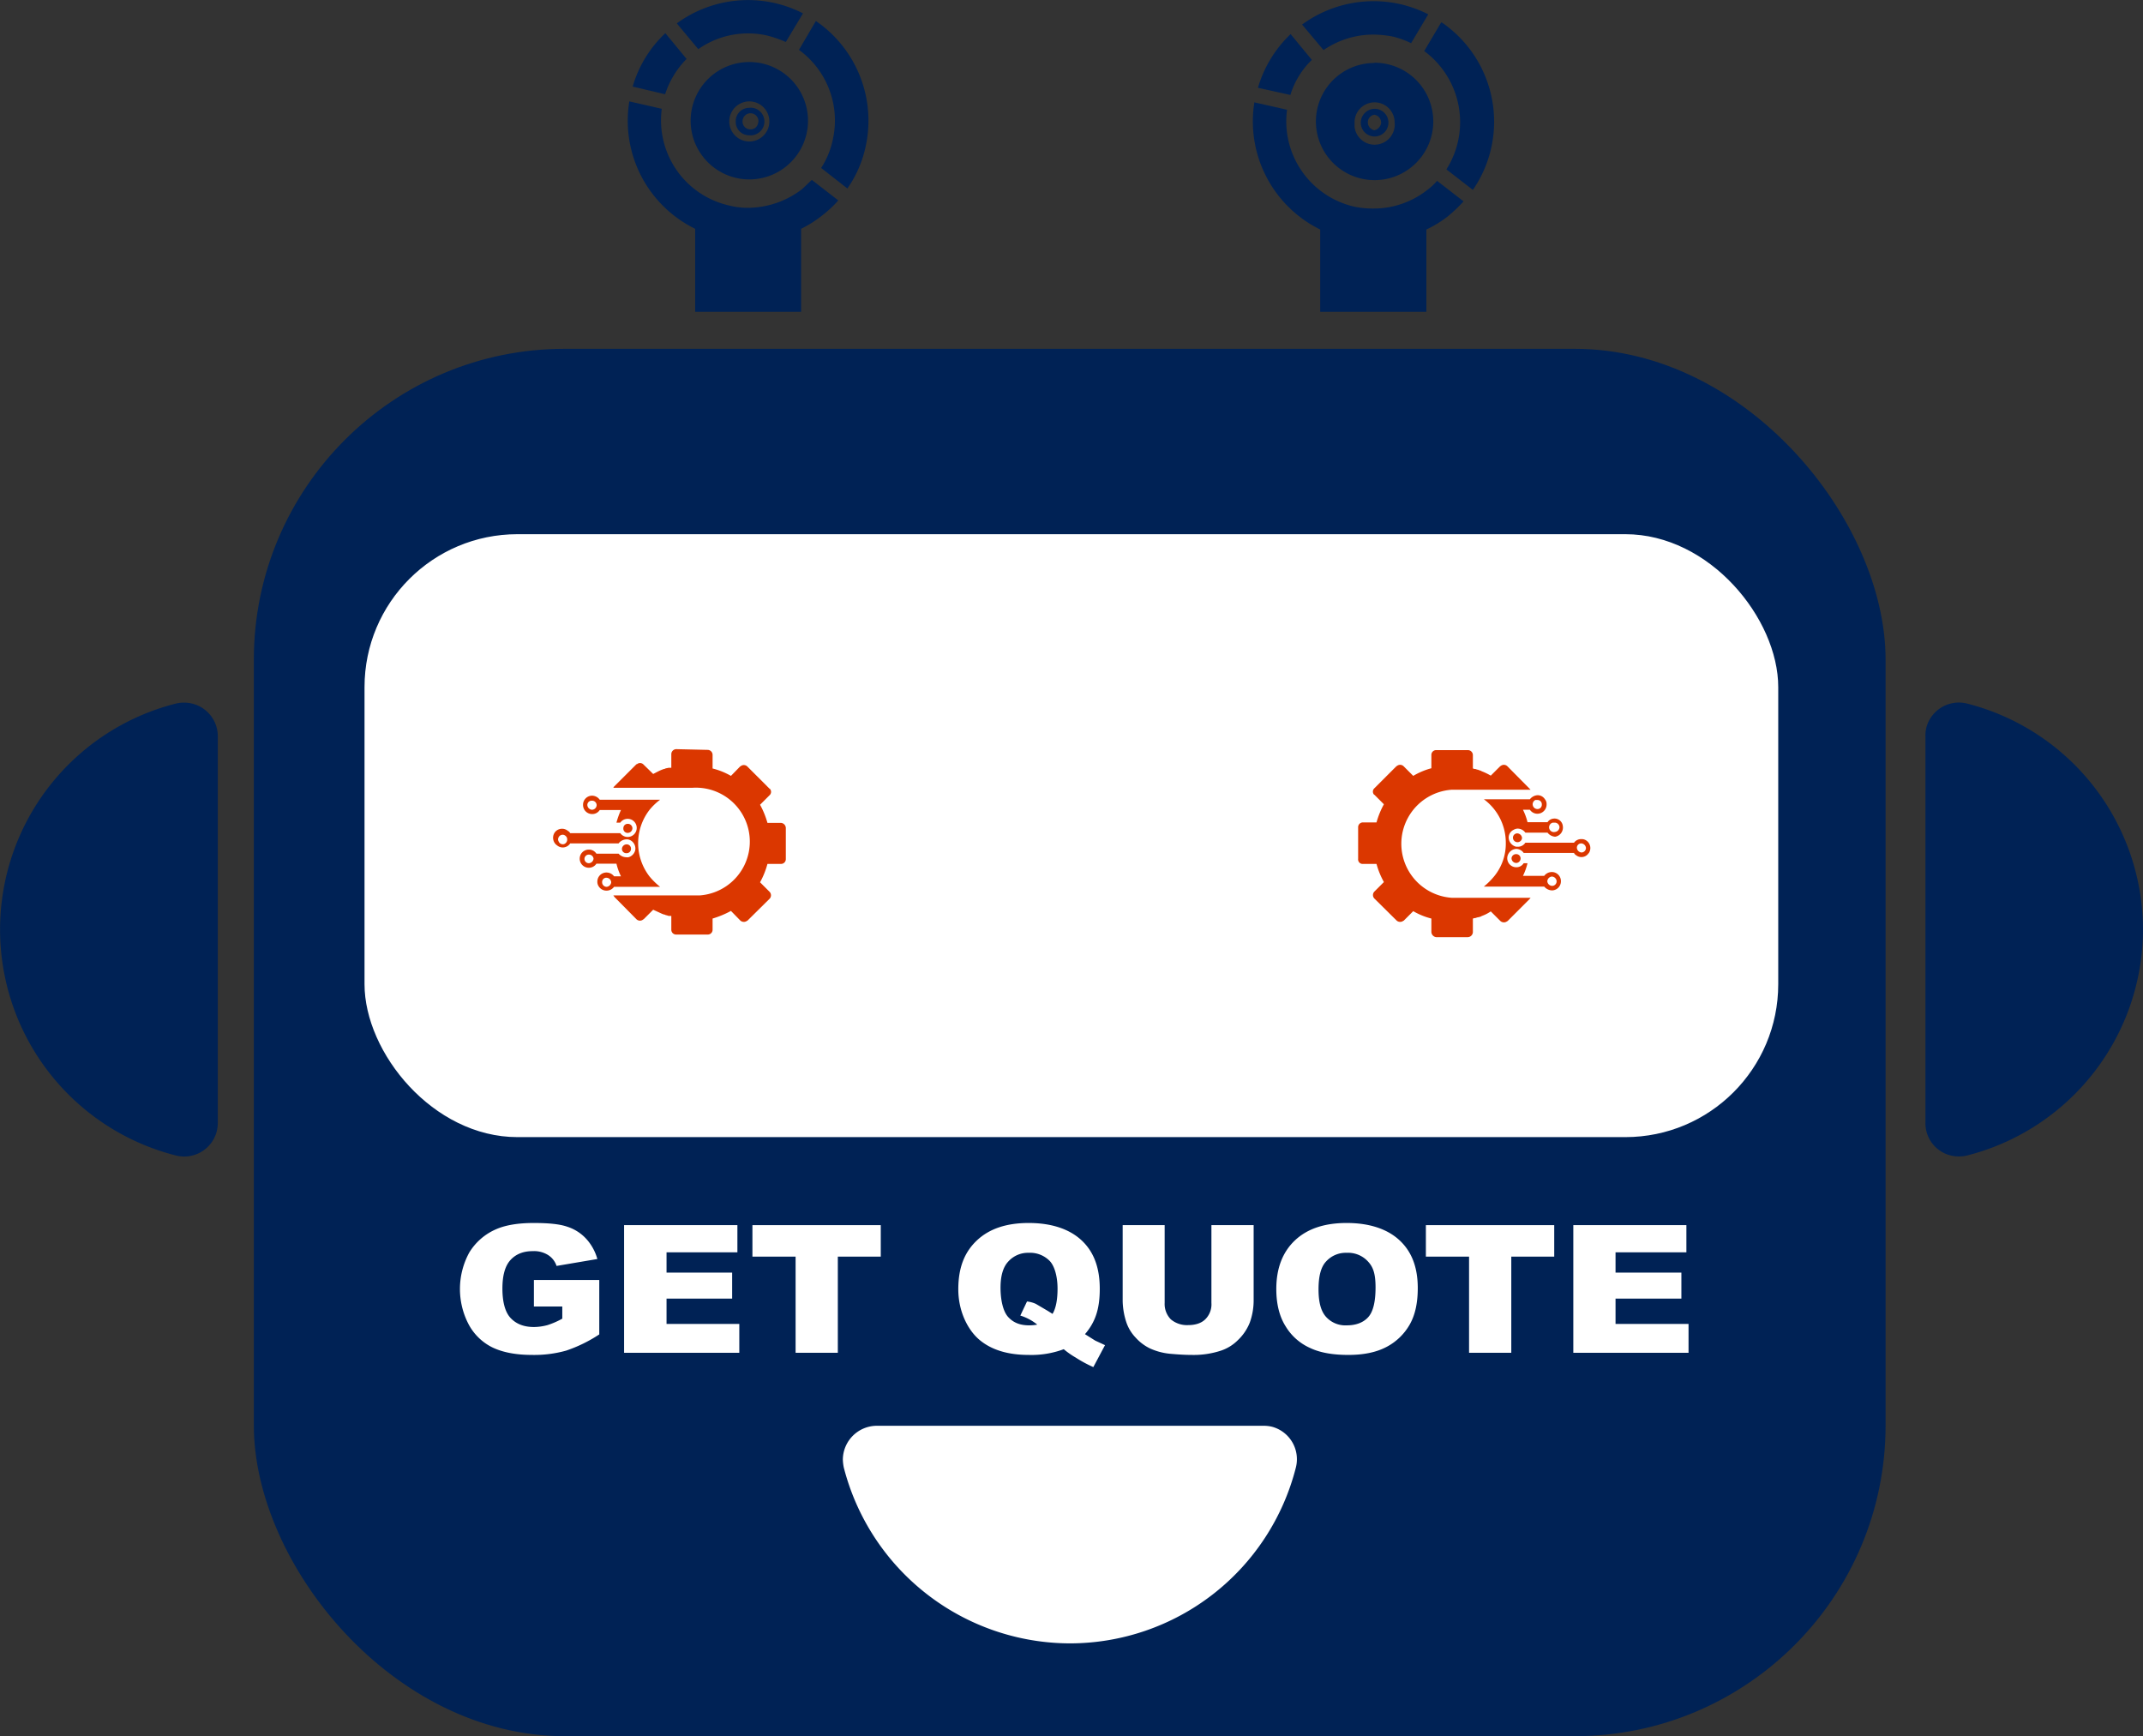 <svg xmlns="http://www.w3.org/2000/svg" viewBox="0 0 898.3 727.7"><rect x="0" y="0" width="898.3" height="727.7" fill="#333333" stroke="none"/><defs><style>.a{fill:#025;}.b{fill:#fff;}.c{fill:#db3700;}</style></defs><rect class="a" x="106.4" y="146.2" width="684" height="581.5" rx="130.3"/><path class="b" d="M223.8,547.6V536.5h27.4v22.8a59.7,59.7,0,0,1-13.9,6.8,49.7,49.7,0,0,1-14.3,1.8c-6.8,0-12.4-1.1-16.7-3.2a22.6,22.6,0,0,1-9.9-9.7,31.9,31.9,0,0,1,.3-30,24.5,24.5,0,0,1,11.3-9.8c3.9-1.7,9.1-2.6,15.7-2.6s11.1.5,14.2,1.6a18.4,18.4,0,0,1,7.8,5,20.9,20.9,0,0,1,4.7,8.5l-17.1,2.9a8.6,8.6,0,0,0-3.6-4.6,11.1,11.1,0,0,0-6.4-1.6c-3.9,0-7,1.2-9.3,3.7s-3.4,6.5-3.4,12,1.1,9.9,3.5,12.4,5.6,3.7,9.7,3.7a22.4,22.4,0,0,0,5.7-.8,34.2,34.2,0,0,0,6.2-2.7v-5.1Z" transform="translate(0 0)"/><path class="b" d="M261.6,513.5h47.5v11.4H279.4v8.5h27.5v10.9H279.4v10.6h30.5V567H261.6Z" transform="translate(0 0)"/><path class="b" d="M315.4,513.5h53.8v13.2h-18V567H333.5V526.7H315.4Z" transform="translate(0 0)"/><path class="b" d="M454.8,559.2l4.3,2.7,4.1,1.9-4.9,9.2a52.9,52.9,0,0,1-7.4-4,34.5,34.5,0,0,1-5-3.5,38.8,38.8,0,0,1-14.7,2.4c-8.7,0-15.6-2.1-20.6-6.3s-8.9-12.1-8.9-21.2,2.6-15.6,7.8-20.5,12.4-7.3,21.7-7.3,16.9,2.4,22.1,7.2,7.7,11.5,7.7,20.4S458.9,554.4,454.8,559.2Zm-13.6-8.5c1.4-2.3,2.1-5.9,2.1-10.6s-1.1-9.2-3.2-11.5a11.5,11.5,0,0,0-8.9-3.5,11.1,11.1,0,0,0-8.5,3.6c-2.2,2.3-3.3,6-3.3,11s1,9.9,3.2,12.3,5,3.5,8.8,3.5a19.5,19.5,0,0,0,3.4-.3,21.2,21.2,0,0,0-7.1-3.8l2.8-5.9a12,12,0,0,1,3.7,1l5.1,3Z" transform="translate(0 0)"/><path class="b" d="M507.8,513.5h17.7v31.9a27.4,27.4,0,0,1-1.6,8.9,20.6,20.6,0,0,1-5,7.4,18.1,18.1,0,0,1-7.1,4.4,36.7,36.7,0,0,1-12.3,1.8c-2.8,0-5.9-.2-9.2-.5a26.3,26.3,0,0,1-8.2-2.2,19.6,19.6,0,0,1-6.1-4.6,17.3,17.3,0,0,1-3.8-6.2,30.4,30.4,0,0,1-1.6-9V513.5h17.6v32.6a9.2,9.2,0,0,0,2.6,6.9,10.5,10.5,0,0,0,7.2,2.4q4.7,0,7.2-2.4a8.8,8.8,0,0,0,2.6-6.9Z" transform="translate(0 0)"/><path class="b" d="M535,540.3q0-13,7.8-20.4c5.2-4.9,12.4-7.3,21.7-7.3s16.9,2.4,22.1,7.2,7.7,11.4,7.7,20.1c0,6.2-1.1,11.3-3.4,15.3a24,24,0,0,1-9.8,9.4q-6.3,3.3-15.9,3.3c-6.4,0-11.8-.9-16-2.9a22.8,22.8,0,0,1-10.3-9.1C536.3,551.8,535,546.5,535,540.3Zm17.7.1c0,5.4,1,9.2,3.2,11.6a10.9,10.9,0,0,0,8.7,3.5c3.7,0,6.8-1.1,8.9-3.4s3.1-6.5,3.1-12.5-1.1-8.7-3.3-11a11.3,11.3,0,0,0-8.8-3.5,11.1,11.1,0,0,0-8.6,3.6c-2.2,2.3-3.2,6.2-3.2,11.7Z" transform="translate(0 0)"/><path class="b" d="M597.7,513.5h53.8v13.2h-18V567H615.8V526.7H597.7Z" transform="translate(0 0)"/><path class="b" d="M659.5,513.5h47.4v11.4H677.2v8.5h27.6v10.9H677.2v10.6h30.6V567H659.5Z" transform="translate(0 0)"/><rect class="b" x="152.8" y="223.9" width="592.6" height="252.71" rx="64.1"/><path class="b" d="M448.5,688.8a97.8,97.8,0,0,0,94.7-73.7,14.1,14.1,0,0,0-10-17.1,14.7,14.7,0,0,0-3.6-.4H367.3a14.3,14.3,0,0,0-14,14.1,19.7,19.7,0,0,0,.4,3.4A98.1,98.1,0,0,0,448.5,688.8Z" transform="translate(0 0)"/><path class="a" d="M898.3,389.6a97.9,97.9,0,0,0-73.7-94.7,14.1,14.1,0,0,0-17.1,10,13.4,13.4,0,0,0-.4,3.5V470.7a13.9,13.9,0,0,0,13.8,14h.2a13.4,13.4,0,0,0,3.5-.4A97.9,97.9,0,0,0,898.3,389.6Z" transform="translate(0 0)"/><path class="a" d="M73.7,294.9a97.7,97.7,0,0,0,0,189.4,14.1,14.1,0,0,0,17.1-9.9,15.7,15.7,0,0,0,.5-3.7V308.4a14.1,14.1,0,0,0-14.2-13.9A13.2,13.2,0,0,0,73.7,294.9Z" transform="translate(0 0)"/><path class="c" d="M260.7,355.7a1.8,1.8,0,0,0,1.7,1.9h.3a1.8,1.8,0,0,0,1.8-1.8h0a1.8,1.8,0,0,0-1.7-1.9h-.1a2,2,0,0,0-2,1.9h0m.6-8.7a1.8,1.8,0,0,0,1.6,2h.2a2,2,0,0,0,2-2h0a1.9,1.9,0,0,0-1.9-1.8h-.1a1.8,1.8,0,0,0-1.8,1.8m-8.9,22.7a1.8,1.8,0,0,1,1.5-1.9h.3a2,2,0,0,1,2,1.9h0a2.1,2.1,0,0,1-1.9,1.9h-.1a1.9,1.9,0,0,1-1.8-1.9M245,360a1.8,1.8,0,0,1,1.8-1.8,1.9,1.9,0,0,1,2,1.7h0a2.1,2.1,0,0,1-1.9,1.9h-.1A1.8,1.8,0,0,1,245,360h0m-11-8.6a1.9,1.9,0,0,1,2.2-1.5,2.1,2.1,0,0,1,1.5,1.4s.1.1,0,.1a2,2,0,0,1-1.3,2.4,1.9,1.9,0,0,1-2.3-1.3.4.4,0,0,1-.1-.3,1.1,1.1,0,0,1,0-.8m12.2-13.9a1.8,1.8,0,0,1,1.7-1.9h.2a1.9,1.9,0,0,1,2,1.8h0a2,2,0,0,1-2,2,2.1,2.1,0,0,1-1.9-2m-1.8,0a3.8,3.8,0,0,0,3.8,3.8h0a3.7,3.7,0,0,0,3.2-1.7h8.9a33.5,33.5,0,0,0-1.9,5.3H260a3.8,3.8,0,0,1,3.1-1.6,3.8,3.8,0,0,1,3.8,3.8h0a3.8,3.8,0,0,1-3.8,3.8h0a3.8,3.8,0,0,1-3.1-1.6H239a2,2,0,0,0-.9-.9,3.8,3.8,0,0,0-5.4.4h0a3.9,3.9,0,0,0,.5,5.4l.4.3a3.7,3.7,0,0,0,5.2-.6h0l.2-.3h20.3a4.4,4.4,0,0,1,3.2-1.7h.6a3.9,3.9,0,0,1,3.2,4.4,4,4,0,0,1-2.1,2.8,2.5,2.5,0,0,1-1.7.3,4.4,4.4,0,0,1-3.2-1.5H250a3.7,3.7,0,0,0-3.2-1.7,3.8,3.8,0,0,0,0,7.6h0A3.7,3.7,0,0,0,250,362h8.4a25.8,25.8,0,0,0,1.9,5.3h-2.9a4,4,0,0,0-3.2-1.6,3.8,3.8,0,0,0-3.8,3.8h0a3.4,3.4,0,0,0,.7,2.2,3.8,3.8,0,0,0,3.1,1.6,3.9,3.9,0,0,0,3.2-1.6h19.3a29.8,29.8,0,0,1-4.4-4.3,22.8,22.8,0,0,1,0-28,24.9,24.9,0,0,1,4.4-4.2H251.4a4,4,0,0,0-3.2-1.7,3.8,3.8,0,0,0-3.8,3.8h0M283.5,314a2.1,2.1,0,0,0-2.1,2.1h0v5.7h-1.1l-.9.2h-.2l-.7.3h-.2l-.8.3h0c-1.3.5-2.5,1.2-3.7,1.8l-4-3.9a2,2,0,0,0-2.8-.2h-.2l-9.2,9.2a1.8,1.8,0,0,0-.5.7h33a22.6,22.6,0,0,1,3.2,45.1H257.1l.5.7,9.2,9.3a2.1,2.1,0,0,0,2.9,0h.1l4-4,3.7,1.7h0l.8.3h.2l.7.3h.2l.9.3h1.1v5.8a2,2,0,0,0,2,2h13.2a2,2,0,0,0,2.1-1.9h0V385a40.3,40.3,0,0,0,7.7-3.2l3.9,4a2.2,2.2,0,0,0,2.9.1h.1l9.3-9.2a2.1,2.1,0,0,0,0-2.9h0l-4-4a34.5,34.5,0,0,0,3.1-7.7h5.7a2,2,0,0,0,2-2h0V347a2.2,2.2,0,0,0-2-2.1h-5.7a35.7,35.7,0,0,0-3.1-7.6l4-4a1.9,1.9,0,0,0,.1-2.7h-.1l-9.3-9.3a2.1,2.1,0,0,0-2.9-.1h-.1l-3.9,4a30.3,30.3,0,0,0-7.7-3.1v-5.7a2.1,2.1,0,0,0-2.1-2.1h0Z" transform="translate(0 0)"/><path class="c" d="M638,351.2a2.1,2.1,0,0,0-1.9-1.9h0a1.8,1.8,0,0,0-1.9,1.7h0a1.9,1.9,0,0,0,1.8,2h.1a1.9,1.9,0,0,0,1.9-1.8h0m-.6,8.6a1.8,1.8,0,0,0-1.8-1.8,1.9,1.9,0,0,0-2,1.7h0a2,2,0,0,0,2,2,1.9,1.9,0,0,0,1.8-1.9h0m8.9-22.6a1.8,1.8,0,0,1-1.7,1.9h-.1a2,2,0,0,1-.9-3.8h.9a1.8,1.8,0,0,1,1.8,1.8h0m7.4,9.7a2.1,2.1,0,0,1-1.9,1.9h0a2,2,0,0,1-2.4-1.5h0a2,2,0,0,1,1.5-2.4h1a2,2,0,0,1,1.8,2m11.1,8.6a1.9,1.9,0,0,1-1.8,1.9h-.1a2.1,2.1,0,0,1-1.9-1.9h0a1.8,1.8,0,0,1,1.7-1.9h.2a2.1,2.1,0,0,1,1.9,1.9h0m-12.3,13.9a1.9,1.9,0,0,1-1.8,2h0a2.1,2.1,0,0,1-2.1-1.9,2.1,2.1,0,0,1,1.9-2h.1a2.1,2.1,0,0,1,1.9,1.9h0m1.8,0a3.8,3.8,0,0,0-3.8-3.8,4,4,0,0,0-3.2,1.6h-8.9a25.8,25.8,0,0,0,1.9-5.3h-1.6a3.6,3.6,0,0,1-3.1,1.7,3.8,3.8,0,0,1-3.8-3.8,4,4,0,0,1,3.8-3.9h0a3.9,3.9,0,0,1,3.1,1.7h21.1a1.8,1.8,0,0,0,.8.9,3.6,3.6,0,0,0,5.1-.5h0c0-.1.1-.1.1-.2h.1a3.8,3.8,0,0,0-.8-5.3,3.4,3.4,0,0,0-2.2-.7,3.7,3.7,0,0,0-3.1,1.5H639.4a3.7,3.7,0,0,1-3.2,1.7h-.6a4.1,4.1,0,0,1-3.2-3.8,3.6,3.6,0,0,1,2.1-3.3,3.4,3.4,0,0,1,1.7-.5,4,4,0,0,1,3.2,1.7h9.3a4.4,4.4,0,0,0,3.2,1.7,3.9,3.9,0,0,0,3.2-4.5h0a3.5,3.5,0,0,0-3.8-3.1,3.4,3.4,0,0,0-2.6,1.5h-8.4a25,25,0,0,0-1.9-5.2h2.9a3.8,3.8,0,0,0,5.3,1h0a3.9,3.9,0,0,0,1.7-3.3,3.1,3.1,0,0,0-.7-2.1,3.6,3.6,0,0,0-3.1-1.7,4.4,4.4,0,0,0-3.2,1.7H622a22.6,22.6,0,0,1,9.2,18.2,21.6,21.6,0,0,1-4.8,14,30.5,30.5,0,0,1-4.4,4.4h25.3a4.5,4.5,0,0,0,3.2,1.6,3.8,3.8,0,0,0,3.8-3.7h0m-39.1,23.3a2.2,2.2,0,0,0,2.2-2.1V385h.1l.5-.2h.4l.9-.3h.2l.7-.2h.2l.8-.4h0a16.2,16.2,0,0,0,3.7-1.9l4,4a2.2,2.2,0,0,0,2.9.1h.1l9.2-9.2.5-.6h-33a22.7,22.7,0,0,1,0-45.3h33l-.5-.5-9.2-9.3a2.1,2.1,0,0,0-2.9-.1h-.1l-4,4a25.3,25.3,0,0,0-3.7-1.8h0l-.8-.4h-.2l-.7-.3h-.2l-.9-.3H618l-.5-.2h-.1v-5.6a2.1,2.1,0,0,0-2.1-2.1H602.1a2,2,0,0,0-2.1,1.9h0V322a29.9,29.9,0,0,0-7.6,3.2l-4-4a2.1,2.1,0,0,0-2.9-.1h-.1l-9.3,9.3a1.9,1.9,0,0,0-.1,2.7h.1l4,4a35.7,35.7,0,0,0-3.1,7.6h-5.7a2,2,0,0,0-2,2h0V360a1.9,1.9,0,0,0,1.7,2.1h6a33.7,33.7,0,0,0,3.1,7.6l-4,4a2.1,2.1,0,0,0,0,2.9h0l9.3,9.2a2.2,2.2,0,0,0,2.9.1h.1l4-4A29.6,29.6,0,0,0,600,385v5.6a2.3,2.3,0,0,0,2,2.2Z" transform="translate(0 0)"/><path class="a" d="M313.6,14a35.7,35.7,0,0,1,8,.9,51.3,51.3,0,0,1,7.8,2.7l7.2-12a50.5,50.5,0,0,0-52.9,4.2l9,10.8A36.3,36.3,0,0,1,313.6,14Z" transform="translate(0 0)"/><path class="a" d="M308.4,51a5.6,5.6,0,0,0,5.5,5.7h.1a5.8,5.8,0,0,0,1.5-11.5,3.8,3.8,0,0,0-1.5,0,5.6,5.6,0,0,0-5.6,5.6h0Zm2.9-.6a3.3,3.3,0,1,1,6.6.8.4.4,0,0,0-.1.3,3.2,3.2,0,0,1-2.7,2.7H314A3.3,3.3,0,0,1,311.3,50.4Z" transform="translate(0 0)"/><path class="a" d="M342,8.8l-7.1,12.1a36.6,36.6,0,0,1,14.2,37.6,34.5,34.5,0,0,1-4.9,11.9l11,8.6a47.9,47.9,0,0,0,7.6-17.3A50.6,50.6,0,0,0,342,8.8Z" transform="translate(0 0)"/><path class="a" d="M314,26a24.6,24.6,0,1,0,.2,0Zm8.5,24.8V51a8.4,8.4,0,1,1,0-.2Z" transform="translate(0 0)"/><path class="a" d="M336.3,79.2a37.5,37.5,0,0,1-22.7,7.9,31.5,31.5,0,0,1-8.1-1,36.6,36.6,0,0,1-28.1-40.5l-13.6-3.1a50.4,50.4,0,0,0,27.6,53.4v34.8h44.4V95.9a48.4,48.4,0,0,0,9.1-5.8,47,47,0,0,0,6.5-6.1l-11.1-8.6Z" transform="translate(0 0)"/><path class="a" d="M287.8,24.7l-8.9-10.8a49.6,49.6,0,0,0-13.7,22.4l13.6,3.2A37.6,37.6,0,0,1,287.8,24.7Z" transform="translate(0 0)"/><path class="a" d="M576.1,57.2a5.8,5.8,0,1,0,.2-11.6h-.2a5.9,5.9,0,0,0-5.7,5.7,5.8,5.8,0,0,0,5.7,5.9Zm-2.7-6.4a3.2,3.2,0,0,1,2.7-2.7,3.3,3.3,0,0,1,2.8,3.7h0a3.7,3.7,0,0,1-2.8,2.8A3.4,3.4,0,0,1,573.4,50.8Z" transform="translate(0 0)"/><path class="a" d="M575.6,14.5a44.5,44.5,0,0,1,8.1.8,36.3,36.3,0,0,1,7.8,2.8L598.7,6a51.4,51.4,0,0,0-11.9-4.3,50.8,50.8,0,0,0-41,8.6l9,10.7A36.8,36.8,0,0,1,575.6,14.5Z" transform="translate(0 0)"/><path class="a" d="M576.1,26.4a24.5,24.5,0,0,0-24.5,24.5h0a24.6,24.6,0,1,0,24.6-24.6h-.1Zm8.5,24.9a8.4,8.4,0,1,1-16.8,1.8h0V51.3a8.4,8.4,0,1,1,16.8,0Z" transform="translate(0 0)"/><path class="a" d="M604.3,9.4h-.2l-7.1,12A37,37,0,0,1,606.3,71l11.1,8.6A50.4,50.4,0,0,0,604.5,9.5h-.2Z" transform="translate(0 0)"/><path class="a" d="M598.3,79.6a36.2,36.2,0,0,1-22.6,7.8,37.1,37.1,0,0,1-8.1-.8A36.7,36.7,0,0,1,539.5,46l-13.7-3.1a50.5,50.5,0,0,0,27.6,53.3v34.5h44.5V96.2a47.4,47.4,0,0,0,9.1-5.6,63.5,63.5,0,0,0,6.5-6.2l-11.1-8.6A24.6,24.6,0,0,1,598.3,79.6Z" transform="translate(0 0)"/><path class="a" d="M549.9,25.1,541,14.3a50.5,50.5,0,0,0-13.7,22.5l13.6,3A34.5,34.5,0,0,1,549.9,25.1Z" transform="translate(0 0)"/></svg>